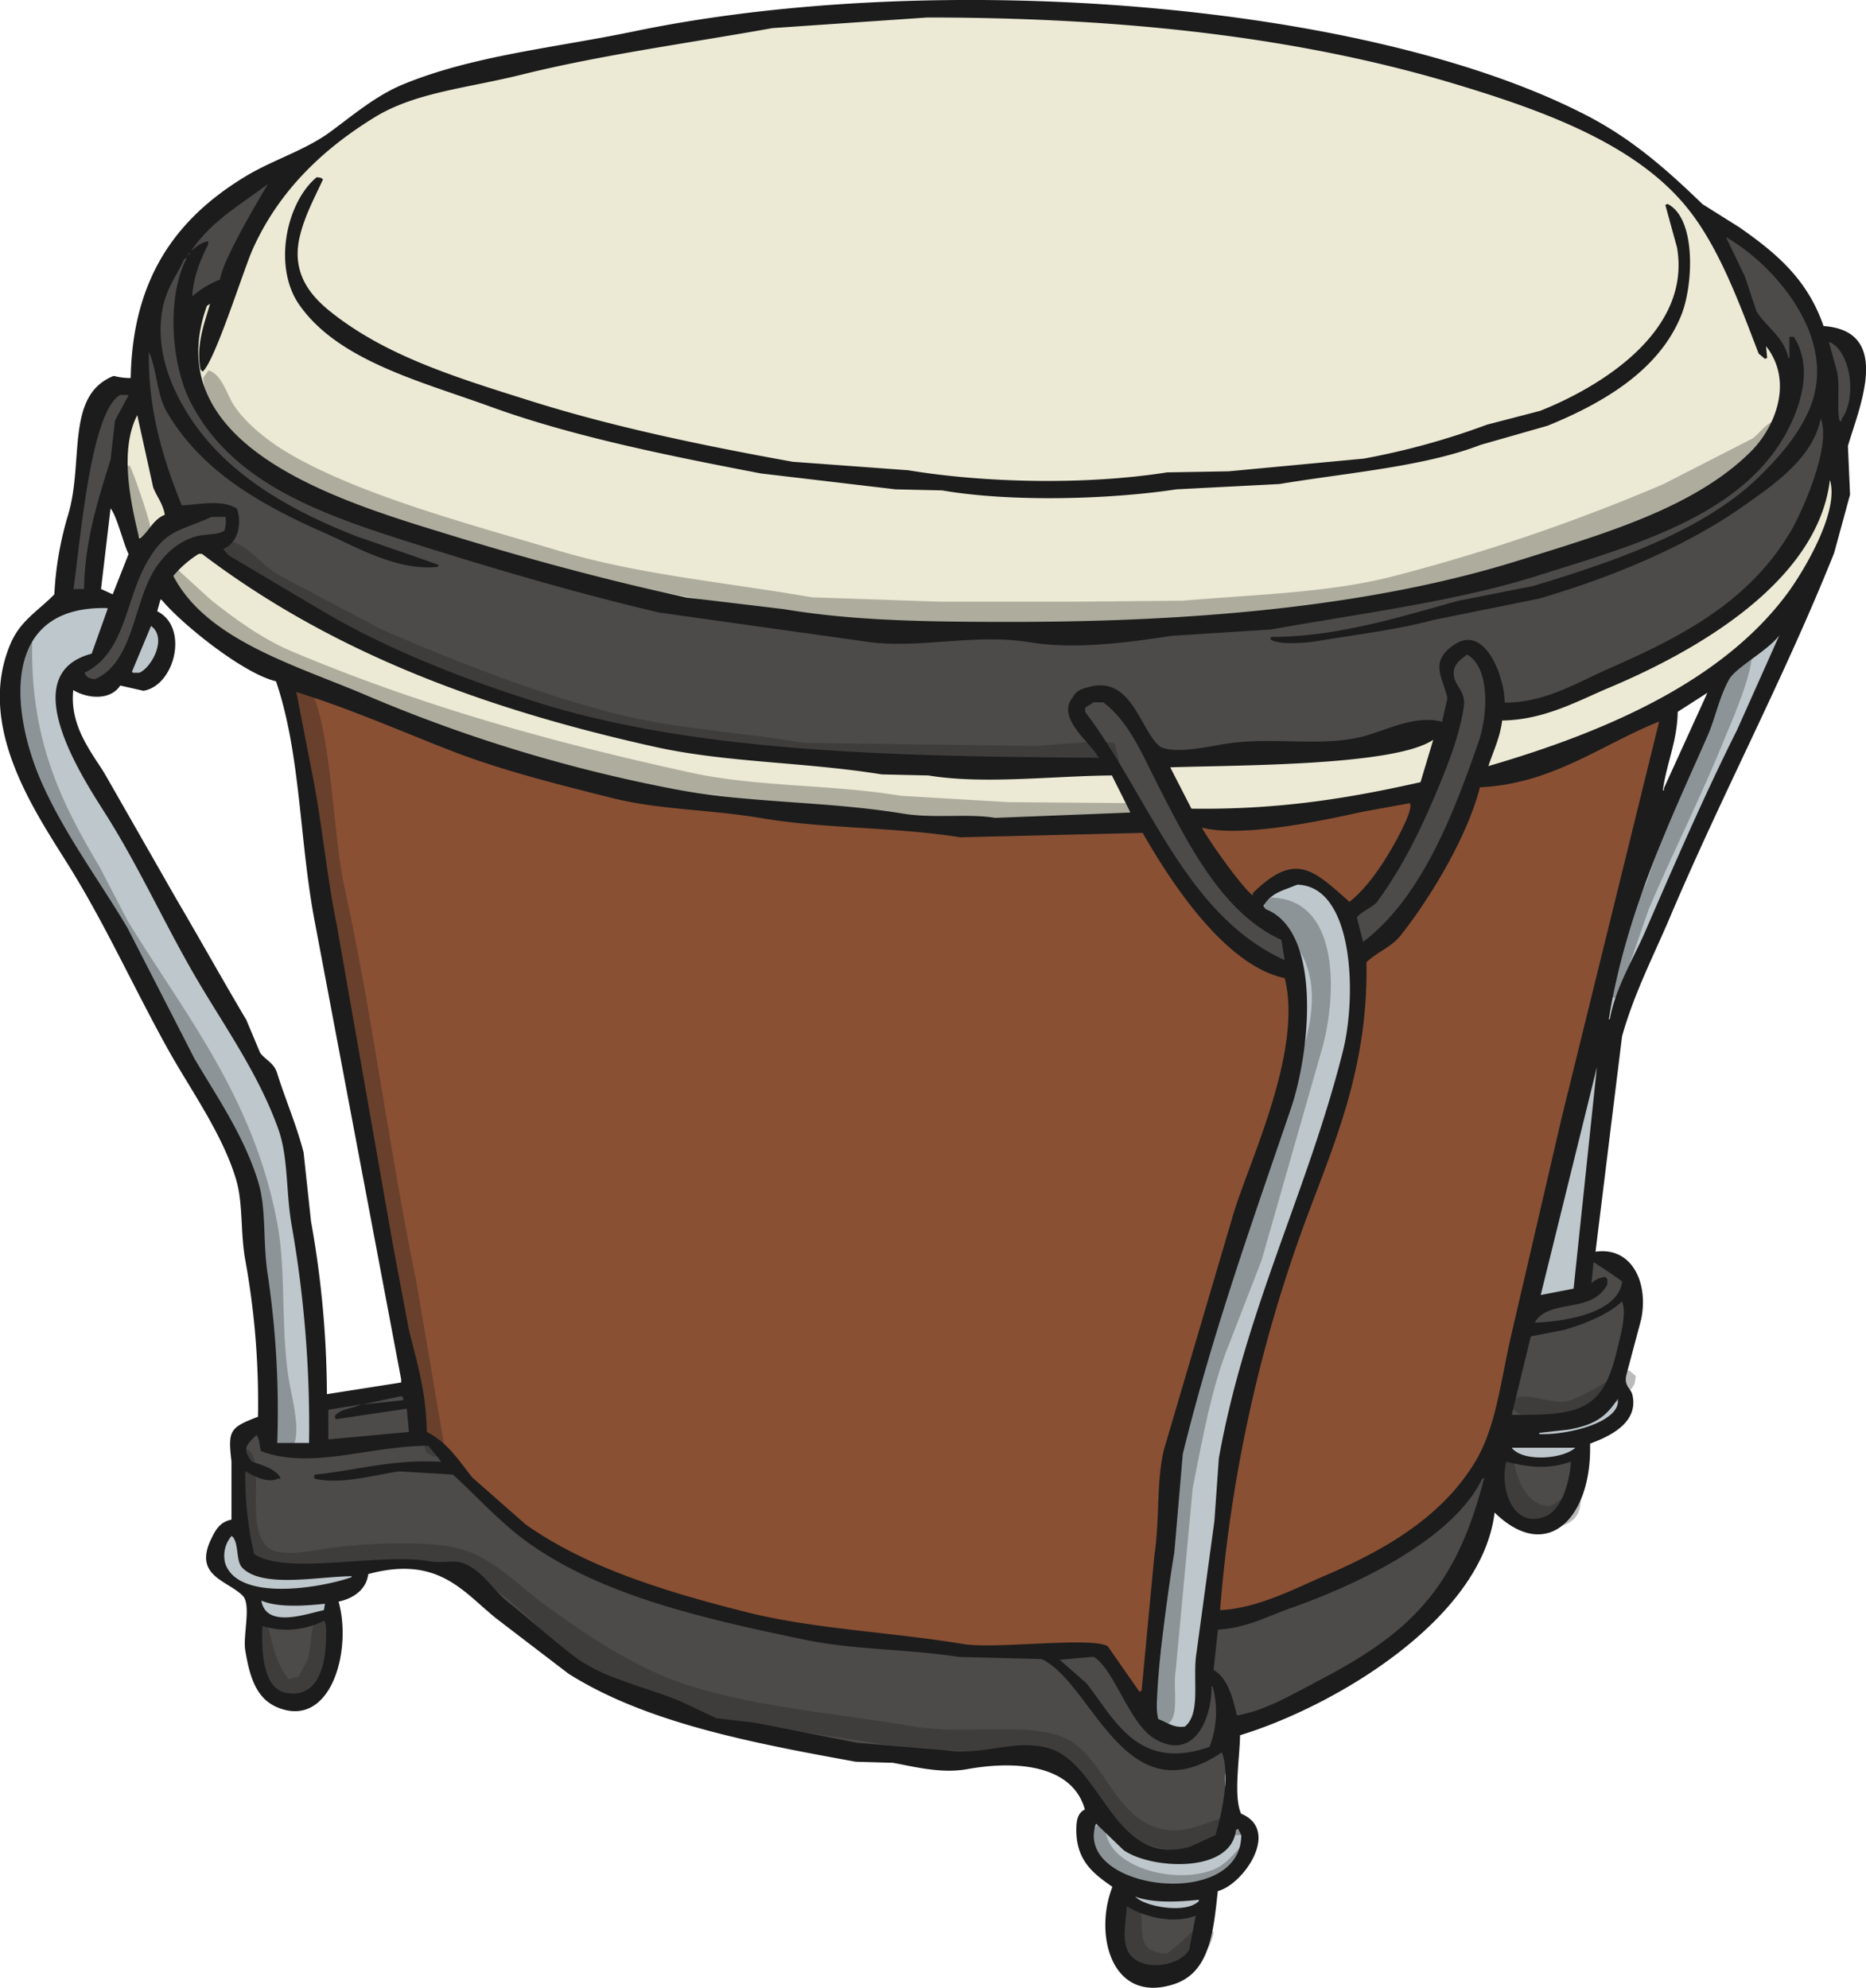 <svg id="5c704e2c-9221-4a33-b72f-3289bac9f7d9" data-name="Bongo 2" xmlns="http://www.w3.org/2000/svg" viewBox="0 0 422.27 449.91"><title>Bongos</title><g id="8f5a78b7-c734-440b-b47d-e326170a2931" data-name="SHAPE copy 15"><path d="M931,536.43c-1.33,9-8.6,15.85-14.84,20.11,6.27-8.21,13.53-11.73,15.82-24.6,2.33-13.14-8.34-24.07-14.65-29.1-1.93-1.54-6-7.09-9.18-5.66.1,3.52,2.72,6.27,3.91,9q1.85,5.18,3.71,10.35l5.86,7.23,2.34,6.44,1.76-.39c.06-1.11.13-2.21.19-3.32,2.94,28.53-34,39.91-55.46,46.67-18.91,5.94-41.34,9-62.89,13.08l-16.61,1.17-16.21,1c-6.14,1-14.52,2.11-21.48,1l-35.74-.19-47.27-6.45c-17.94-3.8-35.62-9.17-52.34-14.45-24.39-7.68-50.79-15-56.84-41-1.86-8-.44-16.83,2-22.84h.2c-.71,2.53-2.62,7.39-1.17,10.54a2.67,2.67,0,0,0,2-.59c1-3,3.86-3.27,6.45-4.68,1.32-5.92,4.16-11.07,7-15.62,1.58-2.51,4.94-5.16,5.27-8.59l-.39-.59c-4.59.1-8.66,4.23-11.52,6.44-8.47,6.55-19.17,17.86-15.63,34.76,2.18,10.38,7.19,15.93,12.5,22.84-5.32-4.08-9.75-11-11.91-18.15q-.78-5-1.57-10l-1.75.39c-2.09,11.07,2.9,32.45,7.22,39.83,4.16,0,7.3-1,10.94-.39v.2c-22.63-.05-18.86,20.78-28.71,33.19L537,597v1.17l2.15,2.34c10.75-.05,11.44-14.7,14.84-22.26,1.88-4.18,5.24-8.61,10-10l6.45-1-2,1.56V570c4,5.86,21.31,13.3,28.32,17.38,22.1,12.84,48.16,20.33,77.35,26,12.49,2.41,25.35,1.68,38.86,3.71,12.6,1.89,26.88,1.17,40.43,1.17,4.68,0,12.82,1.29,16.61-.39v-1.56c-2.78-2.3-7-6.69-7.23-11.33,5.59-11.26,15.9,7,18,10.74,5,1.16,11.48.14,16.21-.58l19.33-.39c7.25-1.11,13.68-1.79,19.54-3.52,2.89-.86,8.73-.49,11.13-1.56.48-1.92,1.88-4,1.37-6.64l-2-3.71c-1.12-4.1,2.82-6.73,5.28-7.61.33.12.63.25.93.39h0l0,0c5.71,2.69,3.59,7.91,6.22,13.83,9.85,0,17.84-4.68,25-7.81,18.33-8,34.43-16.62,43.36-34,2-3.82,8.44-21.53,5.47-28.11ZM572.18,564.55H572c.06-.85.13-1.7.19-2.54ZM938,523.93l-4.29-3.12-2,.39c0,3.11,1.41,5.2,2,7.81,1,4.73-.45,10.33,1.56,13.67a2.77,2.77,0,0,0,2-.59C938.6,538,941.15,528.51,938,523.93ZM546,549.71c.33-2.93.65-5.86,1-8.79.77-2.44,3-3.77,3.32-6.64l-1.17-1c-11.68,0-10.49,23.72-12.5,34.17-.62,3.2-2.87,9.7-1.57,12.7a12.24,12.24,0,0,0,4.89-.59C539.94,568,543.4,558.38,546,549.71Zm301.17,50.37c.72,1.17,1.44,2.34,2.15,3.52.65,2.74-1.08,6.24-1.76,8.39-4,12.62-12.29,34.23-22.46,40.22a19.35,19.35,0,0,0,2.15,8h1.37l10.74-11.13c6-8.27,9.32-18.92,13.48-29.09,4.09-10,6.63-18.59-.17-27.89l-.07,0C849.16,592.29,845.36,595.67,847.18,600.08Zm-65.62,35.34a100.24,100.24,0,0,0,15.23,19.92c2,2,11.57,10.19,15,8.59,0-2.58-.31-5.5-1.36-7-21.31-9.62-24.71-38.91-40.63-54.09-3.21-.1-5,.56-6.25,2.35,0,5,6.77,11,9.18,14.45Zm105.66,98.8c-.69-1,.32-2.83-.9-3.42-1.06-.51-3.92.11-5-.68l-1.36.2a1.77,1.77,0,0,0-1.18,1.17c-.35,1.92-.1,3.59-.78,5.66l-6.44,3.9a2,2,0,0,0-1.17-1.56l-1.18-.19c-5.15,4-5.41,12.18-7.42,19.52-.6,2.22-2.3,5.71-1.17,8.2,6.65,0,15.66.31,19.73-2.53,4.64-3.25,10.09-18.57,6.83-26.36Zm-285.46,38c4.93-.41,10.13-1.06,11.83-1.87,0-3.49-.5-7.87-1.76-10.54-4.32,0-16.56,2.05-19.53,3.9,0,2.68-.52,7,.39,9,1.49,0,4.14-.12,7.08-.33l.34-.06Zm253.43,5.36c-9.94,13-22.83,22.19-39.26,28.7l-16.4,5.66-5.67,1.17c-.16,3-1.7,7.61-1,10.52a.36.36,0,0,1,.13.06c.14,0,.57.59,1,1.26a5.6,5.6,0,0,1,1.44,1.64v.19c-.19,0-.84-1-1.44-1.83a3.6,3.6,0,0,0-.91-.51,4,4,0,0,1-.25-.81c-.43,0,.11,2.11-.92,2.57-.67.31-.65.31-1,1-.36,1.82.86,2.24,1.18,3.52-.39,2-.79,4-1.18,6.05l-3.32,2.34c-3.64-.7-4.74-1.44-7.85-3.15-.15-6.14-4.76-9.63-7.44-13.44a19.14,19.14,0,0,0-4.8-4.32c-2.75-1.35-5.31.11-8.16.48-1.17.15-3,1-3.58.71l-14.46-.19L724.53,818c-12.39-2.3-24.7-2.71-36.14-5.67C670,807.56,652.33,802.4,639,792.6l-10.16-8.2-6.05-6.64h-1.56c-.17-.12-1.73-5.54-3.91-6.44-2.68-1.11-7.29.15-9.57.59l-6,.3-2,.15c-6.51,1.32-13.83,2.34-20.16.33-.26-1.44-.53-2.87-.79-4.3-2.76,0-6.8,3.23-5.27,6.64.46.58.91,1.17,1.37,1.76-2.19.8-.53,19,.78,21.08,2,3.16,9.75,3.62,15,2.74,7.91-1.33,29.77-2.69,35.55,1.36q4,3.91,8,7.81c5.06,4,9.94,8.58,15,12.31,6.36,4.64,15.18,6.43,23,9.56l8.4,3.91,8.59,1,22.85,4.5,20.71,1.75c8.29,1.33,15.86-2.62,23.24-.39,11.94,3.61,15.11,28.75,33.79,22.07,13.28-4.76,2.95-14.82,9-22.85a2.72,2.72,0,0,0-.58-2h-1.57c.25-3.23-.67-5.27.59-8.4l1.17,3.91c6-.09,12.59-4.34,17.19-6.64,14.68-7.34,29.09-15.92,35.55-31.44,1.21-2.91,6.75-16.72,5.46-19.52Zm6.06-3.13-2,.39c-1.9,6.64,0,14.17,5.86,15.43,7.81,1.68,9.28-5.35,10.55-10.54.39-1.59,1.36-3.41.59-5.08C871,774.92,865.39,778.1,861.25,774.44ZM584.88,813.1c-3,.47-5-2-7.42-1-.21,7.22.09,16,5.47,17.57,8.86,2.62,11.71-6,11.71-13.47,0-1.88.22-4.39-.39-5.66Zm190.43,62.09-1.95.4c-1.42,6.72-.79,14.33,4.88,15.81,8.8,2.29,11.49-3.23,12.69-9.76.26-1.41.82-3,.2-4.3C785.5,877.72,778.76,879.34,775.31,875.19Z" transform="translate(-519.5 -445.32)" fill="#4d4b4a" fill-rule="evenodd"/></g><g id="1ba1adc3-a60b-468a-9ac6-e3e8d9077129" data-name="SHAPE copy 14"><path d="M578.63,732.66q1.27,10.44,2.54,20.89c.89,5.36-1.62,16,0,19.53,2.47.57,7.56.84,9.76-.2a309.93,309.93,0,0,0-4.1-51.94c-1.15-6.72-.75-13.49-2.54-19.33-3.47-11.37-10.51-21.33-16.21-30.85-7.13-11.91-13-24.87-20.12-36.7-4.61-7.72-10-15-13.08-24-1.31-3.76-2.13-9.59.19-12.89,1.45-2,3.82-1.62,6.25-2.73.91-3.25,5.11-9.19,3.52-12.69l-3.71-.39c-17.25,0-22.69,19.4-16.41,35.34,5,12.59,12.53,23.65,19.34,34.56s11.4,23,18,34.17c4.92,8.34,10.12,16.55,13.86,26.16C578.27,717.67,577.37,724.91,578.63,732.66ZM554.8,585.44c-2.94.1-7.68,10.74-6.64,13.08C555.65,601.09,558.59,590.82,554.8,585.44Zm369,1.56h-1.37l-7,6.83-5.67,4.1L907.73,604q-2.44,5.26-4.88,10.54c-4.3,9.76-9.4,19.43-12.89,30.46-5.52,17.42-8.46,36.28-13.48,54.48-2.71,9.83-5,19.15-7.62,29.28-.73,2.82-3.17,8.59-2,11.33,3.09,0,7.46-.75,9.77-2,1-4.26.65-9.7,1.56-14.84,3.09-17.58,3-38.16,8.79-52.72,7.7-19.35,16.92-37.64,25.19-56.43q4.11-8.79,8.21-17.57c1.2-2.75,3.55-5.42,3.71-9ZM815.54,644.21c-6.42-.14-8.37,2.31-11.52,5.27v1.95l7.62,5.28.78,5.07c2.65,12.47.33,27.06-3.13,36.9-8.49,24.17-16.74,48.45-23.24,74.2-1.91,7.56-.86,16.64-2.34,24.8q-1.56,13.76-3.13,27.53c-.54,3.08-1.31,8.36,0,10.35,1.76.75,5.71,3.6,8.21,1.56,4.12-2.17,2-11.48,2.93-17q2-15.23,4.1-30.46.48-6.82,1-13.66c5.71-32.07,18.09-58.59,27-88.06,2.81-9.35,4.26-26.43.19-35.54C822.26,648.63,818.48,646.77,815.54,644.21ZM886.44,760l-1.37.2c-1.86,1-2.24,4.55-4.1,5.86-6,4.2-10.75,1.69-18.75,3.12-1.82,1.36-1.89,3.45-1.17,5.86,5.14,1.92,12.25,2.54,17-.59.2-1,.39-2.08.59-3.12,4-.73,11.17-6.17,8.2-11.13ZM600.89,802.36l-.39-1.75c-7.45.09-19.41,2.81-24.61-1.17-1.86-1.43-1.47-6-2.53-8.2a5.21,5.21,0,0,0-3.32,1.17c-3.17,10.05.53,9.43,7.22,13.27v4.49c6,4.32,6.6,3.66,13.67,1.76,1.35-.36,2.06-.1,2.93-.58l.2-.39c0-4.16-3.19-3.64-6.06-4.49v-.2C593.26,806.39,598.34,805.06,600.89,802.36Zm-14.06,4.3-1.17,1-1.37-1.17v-.2h2.35l.58.2Zm211.33,51.16c-.49,4.62-2.22,5.11-6,6.44-10.87,3.76-18.48-.42-23.44-7.81a3.21,3.21,0,0,0-2.74,1c-.85,7.83,2.6,9.87,6.84,13.08-1.26,2.24.45,2.36,1.56,3.71.59,1.17,2.68,1.09,3.27,2.26,2.78,1.89,18.26,1.31,13.2-1.2.4-.47,1.45.79,1.11.11l-.39-.78c-3.56-.91-7.83-1.43-10.74.58l-2.15-1-1-2c11.55,2.7,30.16-3.43,22.46-15A2.72,2.72,0,0,0,798.16,857.82Z" transform="translate(-519.5 -445.32)" fill="#bec7cc" fill-rule="evenodd"/></g><g id="6ed6bc92-c713-4ac8-9e8d-6babf41b1a29" data-name="SHAPE copy 16"><path d="M615.93,566.3a534.79,534.79,0,0,0,58.4,15.62l24,2.93c15.53,2.67,32.47,2.73,50,2.74,44.94,0,87.1-4.21,121.28-15.82,18.07-6.14,50-15.44,54.11-34.17,1.59-7.2-2.25-13.8-4.69-18.16l-1.95.39c-.07.33-.13.65-.2,1-10.37-51.33-70.1-59.61-122.46-69.51l-34.57-2.93-13.28-.59c-35.3-.33-68.11,2.82-96.49,10-12.93,3.25-28.29,4.42-40,9.37-19.44,8.2-30.55,23.58-38.47,43.54q-2.54,6.75-5.08,13.48h-.2c.15-4,3.54-9,2.15-12.11l-1.56.2c-7.88,3.85-3.86,19.11-.78,24.79C575.25,553.82,596.48,559.72,615.93,566.3Zm-29.1-70.87c-3.57,13.8,2.57,19.45,11.14,25.18,14.55,9.74,33.3,14.5,52.14,20.11,14.85,4.43,31.09,7.35,47.27,10.35L723,553c16.81,2.75,39.1,3.56,56.64.78l14.45-.2,33.6-3,3.45-.54C854.2,545.42,883,537.23,894.64,522c2.27-3,3.08-6.55,5.08-10-2.7,15.12-18.33,23.44-31.25,28.51l-13.86,3.9c-7,2.63-15.07,4.29-23.5,5.64l-2.09.42-1.36.12c-6.79,1-13.75,1.91-20.52,3L780.19,555a178.14,178.14,0,0,1-50.58-.2l-7.82-.19-29.49-3.52C673.46,547.45,653.87,543.9,637,538c-17.09-6-35.34-10.73-46.68-22.45C586.75,511.82,582.27,501.86,586.83,495.43Zm-31.44,59c-1.59-5.36-1.31-12.22-3.91-16.79h-1.37c-4.8,6.36-4.3,24,.2,30.85h2c1.71-2.28,4.09-3.91,5.86-6.05C558.15,558.61,556.2,557.12,555.39,554.39Zm379.49-3.9c-3.45.23-3.1,6.08-4.1,8.78-2.39,6.47-6.89,12.59-11.14,17.38-11.38,12.86-29.23,20.41-46.67,27.14l-10,2.93c-1.53.33-3.67,0-4.88.59-.37,3.65-4,10.72-3.12,12.88,8.73-.08,16.26-4.78,22.85-7.61,20.15-8.65,38-17.67,49.41-35C929.68,574,938.05,557.53,934.88,550.49ZM740.15,619.8l-13.08-.19c-15.91-2.45-31.69-1.57-46.49-4.49-29.57-5.84-55.55-12.32-78.51-24-10.23-5.21-20.16-10.26-29.11-16.6-2.41-1.71-5.11-2.86-6.83-5.27-4.54,0-6.87,3.22-8.79,5.86.3,6.61,6,9.12,10.16,11.91,5.53,3.68,10.79,8.18,17.18,10.93l13.68,4.88c20.69,8.15,41.59,16,65.82,21.29l45.7,5.86,13.67.78,14.84.39a81.72,81.72,0,0,0,23.44.19c4.7-.74,11.24.84,15.24-1-.13-3.66-3.48-8.34-5.28-10.94C761.77,619.51,750.31,621.35,740.15,619.8Zm92.19-5.27c-6.73,1.41-14.25.81-21.48,2-7.83,1.24-22.4-1.23-28.32,1.56.12,3.9,3.56,9,5.46,11.72q24.22.3,43.17-4.1c3.56-.83,8-.78,10.94-2.34.84-3.14,4.59-8.85,3.12-12.11Z" transform="translate(-519.5 -445.32)" fill="#ece9d4" fill-rule="evenodd"/></g><g id="3fd6657b-8221-4558-9510-182662612645" data-name="SHAPE copy 17"><path d="M811.44,680.53c.64-3.72,1.59-11.39,0-14.84-15.35-4.61-24.78-20.28-32.22-33a50,50,0,0,0-14.85.19l-30.66.39c-6.43-1-12.71-.26-19.73-1.36l-44.14-5.27a310.47,310.47,0,0,1-58.2-17.19l-15-5.85c-3.22-1.25-7.26-1.55-9.77-3.52l-2,.39q2.45,14,4.88,27.92c5.32,28.48,9.33,56.12,14.85,83.77,3,14.94,4.87,29.81,8.39,43.73.8,3.16,1,12.81,2.35,15,5.88,1.86,10.61,11.35,15.43,15.23,9.7,7.81,20.44,13.58,33.2,18.55,13.95,5.42,30.07,7.9,46.09,11.13l26.57,2.93,25.78.39,6.44-.39c1.15,2.69,6.18,9.8,8.4,11.52a3,3,0,0,0,1.56-.39c1.71-10.63,1.53-22.2,3.32-33,1.19-7.17.37-14.12,1.76-20.7q9.29-31.73,18.56-63.46C806.17,702.39,809.28,693.15,811.44,680.53ZM896,607.11c-3.74,0-6.42,2.49-9.18,3.71l-16.6,7.42-10.35,3.12-6.64,1.18c-4.18,13.87-14.55,32.78-26,39.44.48,23.84-6.87,41.07-13.47,58.18-5.6,14.51-9.15,29.82-13.68,45.11-3,9.94-2.52,23-4.49,33.78-.58,3.15-2.39,9.43-1.17,12.3,8,.06,18.31-5,24.61-7.62,14.55-6.18,27.83-13.79,35.55-26.75,5.58-9.37,6.51-22.57,9.57-34.56q8.58-35.92,17.18-71.85,5.67-23.24,11.33-46.47C893.57,620.89,897.32,610,896,607.11Zm-93.75,42.37,2-.39c2-5.84,10.41-6.68,15.42-3.12l4.69,5.07h1.37c4.67-6.37,14.34-15,14.84-24.79l-.39-.59-33.79,5.47c-4.26.71-13.27-.86-16.4.58C790.07,635.25,799.79,647.16,802.26,649.48Z" transform="translate(-519.5 -445.32)" fill="#8a5033" fill-rule="evenodd"/></g><g id="e9bb3b60-d28d-4b63-ae59-151083f5ac0c" data-name="SHAPE copy 18"><path d="M932.16,519.12c-3.64-10.6-10.68-16.49-19-22.32l-8.4-5.28c-7.84-7.59-15.73-14.61-25.92-19.92-49.84-26-147.69-33.34-215.76-19.2-18.15,3.77-36.44,5.47-52.32,12-6.25,2.57-11.49,7.09-16.56,10.8-5.74,4.2-13,6.31-19.2,10.08-14.81,9-25.51,22.19-25.92,45.6a14.22,14.22,0,0,1-3.84-.48c-11,4.37-6.68,19.2-10.32,31.44a74.89,74.89,0,0,0-3.12,18c-3.58,3.7-7.6,5.87-9.84,11-8.32,19.2,6.19,39.17,13.68,51.36,8.07,13.13,14.49,27.4,22.08,41,5,8.91,12,18.64,15.12,28.8,1.74,5.6,1,12.06,2.16,18.48a180.27,180.27,0,0,1,2.88,35.52c-6.42,2.43-6.83,3.15-6,10.08v13.2c-2.6.54-3.53,2.2-4.56,4.32-4.17,8.54,3.77,9.42,7.2,13,1.83,2.15-.07,9,.48,12.24,1,6,2.44,11,7.44,13,11.9,4.75,16.8-12.84,13.68-24,3.33-.73,6.26-2.67,6.72-6.24,15.9-4.31,21.5,4.08,29,10.08l16.32,12.48c17.44,11,40.87,15.55,65,19.92l8.4.24c4.61.83,10.88,2.51,16.8,1.44,11.9-2.14,23.92-.63,26.64,9.12-1.4.72-1.86,2-1.92,4.08-.23,7.49,3.92,10.48,8.16,13.44C767,883.14,771,898.88,785,894.48c8.16-2.55,9.06-11.46,10.08-21.12,5.83-1.5,14.28-13.81,5.28-17.52-1.78-3.91-.3-12.61-.24-17.76,21.38-6.53,54.73-26.28,57.6-50.4,12,11.7,22.09,1,21.6-15.6,4-1.49,11.06-4.52,9.6-11-.35-1.55-1.84-1.89-1.44-4.32L890.88,744c1.76-8.37-2.13-16.56-10.32-15.36l6-48.72c2.65-9.57,7.12-18.21,10.8-26.88,11.94-28.16,25.89-54.26,37.2-82.56l3.6-13.2-.48-11C940.06,537.91,948,520.23,932.16,519.12ZM604.32,471.84c9.16-5.62,20.92-6.57,33.12-9.6,17.95-4.46,36.92-7,56.88-10.56l35-2.4c45.55,0,85.4,4.66,120.48,15.36,19.76,6,40.12,13.53,51.6,27.84,7.16,8.93,11.65,21.34,16.08,32.88l1.44,1.2.48-.24-.24-2.64c6.3,8.05,2,18.36-3.36,23.76-12.79,12.79-33.13,18.64-52.56,24.72-32.83,10.28-72.49,13.92-114.72,13.92-18.07,0-35.55-.16-51.6-2.88l-22.08-2.64c-18.47-4-36.4-8.9-53.52-14.16-23.35-7.18-66.61-19.6-55-51.84l.72-.48c-1.18,4.16-3.28,9.33-2.16,14.88l.48.48c2.76-2.3,9.16-22.78,11.28-27.6C582.55,488.59,592.5,479.09,604.32,471.84ZM580.08,487c.06.15-10.08,16.5-10.8,21.6A21.43,21.43,0,0,0,563,512.4c.35-4.93,1.92-8.27,3.6-11.76v-.72c-1.84.37-2.6,1.25-3.84,2.16C567.56,495.17,573.48,492,580.08,487Zm-17.76,15.6h.24l-.72.72Zm-9.12,22.32c2,4.85,1.72,9.65,4.08,13.68,7.9,13.5,21.34,21.06,36.24,27.6,6.72,3,15.92,8.37,25,7.44l.24-.48L600,566.64c-15-5.9-28.83-13.81-37.2-26.4-3.76-5.65-8.49-15-6.48-25.2.92-4.69,3.27-7.39,4.8-11l.72-.48c-4.75,8.94-3.61,24.11.72,32.64,9.38,18.48,29.44,25.47,50.64,32.16,17.77,5.61,36.49,11.15,55.44,15.6l46.08,6.48c12.21,2,25-1.85,37.68.24,10.35,1.7,22.25.09,32.16-1.44l22.56-1.44c20.21-3.61,41.87-6.38,59.76-12,21.09-6.62,44.21-13,55.2-29.76,3.82-5.83,8.5-16.51,3.36-24.48h-1v4.8h-.24c-1-4.8-5-7-7.2-10.56l-2.64-7.92L910.08,499c9.88,5.5,25.73,22.14,19,38.64-2.52,6.14-7.1,11.27-11.52,15.6-12.37,12.11-32.51,19.13-51.12,24.72l-17,3.36c-12.55,3.48-27.41,8.2-42.24,8.16l-.24.48c1.47,1.4,7.88.93,10.56.48,9.26-1.56,18.18-2.57,26.4-4.8l23.76-4.8c16.75-4.87,33.73-12,46.56-21.12,6.47-4.58,15.56-10.67,17.28-19.68,2.56,6.42-4.58,21.83-6.72,25.44-9.3,15.72-23.84,23.58-41.28,31.2-6.73,2.94-14.33,7.72-23.52,7.68,0-5.75-4.36-17.7-11.28-13.2-6.06,3.94-2.55,7.68-1.68,12.24l-1.2,5.28c-6.58-1.71-13.47,2.45-19,3.6-9.27,2-20-.23-30.24,1.44-3.8.62-10.81,2.24-14.4.72-4.52-3.17-6.33-16.18-16.08-13.68-1.86.48-3.07.86-3.84,2.4-3.93,4.51,4.09,10.39,5.52,13.2l.48.48c-47.13-.28-91.25-1.3-127-12.48-16.8-5.26-34-12.05-48.24-20.4L571.2,571l-1.2-1.44c3.23-1.26,4.36-5.45,3.12-9.12-3.42-2.07-8-1-12.48-.72C556.63,549.8,552.93,538.34,553.2,524.88ZM553,572.16c4.12-6.95,6.84-6.48,14.4-9.84h3.12a6.6,6.6,0,0,1-.24,3.12c-1.68,1-3.52.67-6,1.2-4.42,1-7.76,4.35-9.84,7.68-4.72,7.56-4.83,21-13.44,24.72-1.54-.13-1.8-.42-2.4-1.44C548,593.06,547.79,580.89,553,572.16ZM545,579.84l-2.64-1.2,2.16-18.24c1.46,1.78,2.93,8.11,4.08,10.32Zm264.48,78.24.72,4.56c-22.64-10.34-30.84-37.42-45.12-56.16v-1l1.92-1.2h2.16c5.8,4.35,8.81,11.74,12.24,18.48C788.12,635.9,796,652,809.52,658.08ZM784.32,619c15-.52,50.79-.27,59.52-6.24l-2.88,9.6c-16,3.59-31.62,6.25-51.84,6ZM775.2,629v.24l-30.48,1.2c-6.44-1.05-13.89.22-21.12-1-17.91-2.92-35.36-2.24-52.8-5.76a340.87,340.87,0,0,1-68.16-20.88c-15.85-6.8-36.32-12.47-43.92-27.12a24.29,24.29,0,0,1,5.76-5h.72c28.15,21.37,61.64,34.61,102.48,43.68,16.26,3.61,33.69,3.39,51.36,6.24l10.56.24c12.62,2.07,28.08.1,41.52,0ZM551,597.6H549.6l-.24-.24L553.68,587C557.48,589.74,553.74,596.52,551,597.6Zm-4.32,2.88,5.28,1.2c7.15-1.21,10.34-14.43,3.12-18l.72-2.64h.24c4.42,5.39,18.51,16.78,25.92,18.48,5.69,16.75,5.25,36.45,8.88,55l19.44,103v.72l-16.8,2.64a225.26,225.26,0,0,0-3.6-39.12l-1.68-15.6c-1.59-6.19-4.21-12.2-6-18-.7-2.26-2.72-3-3.84-4.56l-3.12-7.44c-5.29-8.9-10.41-18.12-15.84-27.36l-16.32-28.56c-3.09-4.92-7.86-10.82-7-18.72C539.41,603.52,544.52,603.86,546.72,600.48ZM610.8,762.24l-9.36,1,8.88-1.92C610.81,761.75,610.58,761.36,610.8,762.24Zm-17,2.16,7.44-1.2c-2.17,1-4.56.91-6,2.64l.24.72,16.08-2.4.48,5.28-18.24,1.68ZM608.4,727l-12.72-72.48c-2.29-11.13-3.31-23.28-5.76-35.28l-3.36-17.28c12.13,3.77,23.37,8.74,34.8,13.2s24.09,7.63,36.72,10.8c10.69,2.68,22,2.55,33.84,4.56,14.13,2.41,29.82,1.93,44.88,4.32l41.28-1c6.3,11,18.55,30,32.16,32.88,4.06,16.34-7.73,40.8-11.52,53l-15.84,53.76c-1.76,7.55-.88,15.56-2.16,24L777.84,828l-.48.24-7.2-10.32c-3.78-2.19-25.35.72-32.64-.48-16.74-2.76-33.68-3.37-49-7.2C670,805.59,652,800,638.4,790.32l-12-10.56c-3.11-3.88-5.63-8-10.32-10.32-.13-9.24-2.28-15.87-4.08-23.28ZM767,820.32c4.69,2.89,8,15,13.68,18.48,8.75,5.32,13-4,13-11.76h.24a22,22,0,0,1-.72,13.68c-16.32,5.68-21.46-6.35-27.84-14.4l-6-5.28h-.48Zm23.28-1c-1,5.89,1.09,13.75-2.64,16.8-2.52.37-4-.95-6-1.68-1.49-3.81,2.6-32,3.6-37.68l1.92-22.32c6.68-27.27,15.76-52.63,24.48-78.24,4.34-12.76,7.17-40.09-5.76-45.12l-.48-.72c1.9-3,4.12-3.35,7.68-4.8,12.78.35,13.48,25.09,10.32,37.68-7.94,31.63-22.07,58.53-28.08,92.16l-1,14.16Zm34.56-169.92c-8-7-12.06-11.58-21.84-1.92V648c-2.42-1.79-9.95-12.39-11.52-15.36,9.34,2.46,28.88-1.95,36.48-3.6l10.56-1.92c.72.86-1.24,4.91-1.92,6.24C833.85,638.8,829.56,645.8,824.88,649.44Zm6.48-.24c5.62-7.58,10.14-16.94,13.92-26.16,2.24-5.47,4.6-11.53,5.52-17.76.6-4-3-4.88-2.16-8.64.65-1.57,1.67-2.14,2.88-3.12,5.29,2.89,4.69,13.76,2.64,19.68-5.85,16.92-13.1,35.45-26.16,45.36L826.56,653C827.51,651.6,830.23,650.72,831.36,649.2ZM550.56,539.28l3.6,16.32c.73,2,2.22,3.69,2.64,6.24-2.58,1-3.55,3.66-5.52,5.28H551C549,558.85,546.5,547.19,550.56,539.28Zm-3.84-4.56h1.92l-3.12,5.76-1,8.88c-2.63,8.49-5.83,18-6,29.28h-2.4C537.64,568.51,539.92,538.38,546.72,534.72Zm31.2,178.08c-3.19-10.4-9.31-19.2-14.4-27.84L548.4,655.44c-6.28-10.62-14-20.9-19.2-32.4-7.26-16-10-40.76,14.64-40.08v.24l-3.6,10.08c-18.16,4.77-1,29.61,3.6,37,7.36,11.73,13.22,24.8,20.4,37,6.28,10.65,13.87,21.34,18.24,33.6,2.35,6.59,1.66,14.52,3.12,22.32a262.72,262.72,0,0,1,3.84,48.72h-7.2a209.33,209.33,0,0,0-2.16-38.16C578.92,726.17,579.84,719.05,577.92,712.8ZM593.28,816c0,6.23-1.88,13.9-9.12,12.48-5-1-5.56-8.85-5.28-15.12a18.55,18.55,0,0,0,13.92-1.2C593.48,812.89,593.29,814.57,593.28,816Zm-14.64-8.4c3.69,1.62,9.79,1.22,14.4.72l-.24,1.44C588.58,810.68,579.72,813.92,578.64,807.6Zm20.4-5.28c-7,2.44-25.65,5.57-28.56-3.12a6.8,6.8,0,0,1,1.44-6.24c1.74,1.37.86,5.61,2.4,7.2,4.54,4.7,17.16,2,24.72,1.92ZM756.72,841c-7.6-2.15-15.06,1.82-23,.48l-20.16-1.68-23.28-4.56-8.64-1-8.16-3.84c-8.4-3.48-17.61-5.17-24.24-10.32-5-3.86-9.86-8.23-14.88-12.24-3.37-2.69-5.53-6.87-9.84-8.64-2.07-.85-5,0-7.68-.48-11.46-2-32.74,3.28-39.84-1.68A78.84,78.84,0,0,1,575,778.32c1.63.87,4.76,2.87,7.44,1.68H583c-.68-2.07-4.48-3.16-6.48-3.84-2.23-2.79-1.4-3.74,1-6,.71.7.71,2.48,1,3.6,11.44,4.32,24.63-1.21,37.92-1.2l2.16,2.64.72,1c-11-.67-19.43,2-28.56,2.88l-.24.48.24.48c6,1.31,12.92-.76,19-1.68l12.24.72c5.72,5.26,10.82,11,17.28,15.6,16.58,11.74,39.18,17,62.64,21.84,11.06,2.28,22.77,2,34.56,3.84l18.72.48c11.56,5.33,18.83,36,40.8,21.12,2.06,5.17-.3,15-1.44,18.72l-5.76,2.64C771.52,868.31,768.88,844.4,756.72,841Zm31.92,45.6c-2.25,3.92-11,5.12-13.68.72-1.69-2.76-.64-7-.48-10.56,3.35,2.18,10.21,4.25,15.6,2.16Zm2.16-11c-2.81,3-12.36,1.28-14.4-1,3.87,1.5,9.69,1.23,14.4.72Zm8.88-16.32.72,1.44c-.12,17.24-38.12,12.41-32.88-2.64l6.24,6c6.19,4.35,24.37,5.4,25.44-4.56Zm17-32.88c-5.06,2.58-11.05,6.17-17.28,7.2-.92-4.08-2.11-8.46-5.28-10.32l1-9.12c6.26-.29,11.23-3,16.32-4.8,15.33-5.39,36.87-15.67,43.44-29.28l.48-.24C848.88,805.51,837.9,815.5,816.72,826.32ZM853.2,776.4c-7.4,12.13-19.9,19.56-33.6,25.44-6.79,2.91-15.56,7.57-24,7.92A330.46,330.46,0,0,1,813.36,726c6.67-19,15.86-37.06,15.36-62.88,2.36-2.29,5.61-3.4,7.68-6,6.58-8.25,15.12-22.28,18-33.6,16.47-.76,27.81-9.84,40.56-14.88L872.88,698.4l-11.52,49.68C859,758.41,858,768.59,853.2,776.4ZM869,788.64c-7.24,2.65-10.17-6.54-8.64-12.48,4.86,1.21,9.38,1.86,14.64,0C874.67,780.92,872.88,787.23,869,788.64ZM861.6,773H876C873.14,775.64,864,776.24,861.6,773Zm6.24-3.12v-.24l6.48-.72c5.88-1,8.61-2.84,11.28-7C886.47,767.14,874.44,770.17,867.84,769.92Zm17.76-19.68c-3.16,14-7.8,15.59-24,15.36l4.32-17.76,7.44-1.44c4.47-1.25,10.2-3.54,13.2-6.48C887.7,742.59,886.12,747.94,885.6,750.24Zm1-14.88c-.79,7-12.23,9.08-19.68,9.36v-.24c3.58-5.29,12.79-1.67,16.32-8.4v-1.2l-.48-.48a5,5,0,0,0-3.12,1.44l.48-4.8C882.42,732.45,884.5,733.83,886.56,735.36Zm-11,1.68-7.44,1.44,12.72-51.6Zm37-126.48c-7.46,14.92-14.09,30.21-20.88,45.84-2.63,6.06-6.7,12.65-7.92,19.68h-.24c3.92-24.27,13.81-44.77,22.32-64.08,1.78-4,2.69-9,5-13,1.56-2.63,8.74-6.41,11.28-9.84Zm-16.8,13.68c.79-6,3.25-11,3.36-17.76l6.72-4.32-9.84,21.6v.48ZM924,579.6c-14.71,19.9-41,31.34-67.68,39.12,1.08-3.32,2.61-6.33,3.12-10.32,9.51-.12,17.13-4.45,24.24-7.44,19.19-8.08,47.12-23.71,49.92-47C935.91,561.37,927,575.58,924,579.6Zm12.24-38.88-.48-.24c-.62-3,.13-7.21-.48-10.8l-1.92-7c4.85,1.87,6.52,12.51,2.88,17.52Zm-305.76-3.36c18.52,6.73,40.11,11.07,61.2,15.12l30.48,3.6,10.56.24c15.28,2.64,37.42,2.11,53-.24l23.28-1.2c15.6-2.59,32.67-3.91,45.6-8.88l15.12-4.32c12.47-5.09,25.18-12.45,30.24-25,2.81-7,3.36-22.06-3.12-25.2l-.48.24,2.64,9.6c3.41,19.61-18.66,32.13-31,37l-12,3.12a166.21,166.21,0,0,1-27.84,7.68L797.52,552l-13.92.24c-18.22,2.88-41.1,2.41-58.56-.48l-26.16-1.92c-20.55-3.71-40.7-7.92-59-13.68-16.46-5.17-31.69-9.85-43.92-19-4.72-3.52-10.85-8.77-8.64-18.24,1.1-4.7,3.38-8.89,5.28-13-.5-.4-.47-.38-1.44-.48-6.89,5.69-10,20.4-3.84,29C596.17,527,614.88,531.69,630.48,537.36Z" transform="translate(-519.5 -445.32)" fill="#1c1c1c" fill-rule="evenodd"/></g><g id="c5214db3-81ae-4a1e-b900-e63d64358ee2" data-name="SHAPE copy 2" opacity="0.3"><path d="M923.28,541.68c-.51-.91-.86-1.07-2.16-1.2-2.42,1.09-3.2,2.71-5,4.08l-20.16,10.32a427.1,427.1,0,0,1-61.2,20.88c-14.55,3.75-30.94,4.09-47.52,5.52l-25.92.24h-28.8l-29.28-1c-19.73-3.43-39.05-5.09-57.36-10.56-19.81-5.92-45.72-12.72-61.92-22.56-4.11-2.49-8.9-6.35-11.52-10.32-1.53-2.32-2.8-7.16-5.76-7.92l-1.2,1.68c.56,8.35,7.93,14.75,13.44,18.48,14.84,10,33.55,14.24,52.32,20.64,21.92,7.47,47.15,11,72.72,15.36l24.24.72c9.64,1.54,26.82,1.51,36.48,0h13l30-1.44,27.12-4.08,14.16-4.32c2-.21,2.11,2,4.56,1.2,3.32-1,7.91-3.69,11.52-5,8.25-3.09,17.82-3.06,25.44-6.72l1.68-1.92,4.8-1.68c.91-.61.51-1.58,1.2-2.4.21-.25,15.72-6.37,17-6.72a3,3,0,0,0,.48-2.88c2.86-1.48,6.61-4,8.16-6.72ZM551.76,567.36H553l.72-1.2c.42-1.21-3.85-13.35-4.8-15.36l-1.44-.24C544.62,555.16,548.63,565.27,551.76,567.36Zm56.88,26.4c10.6,4.63,22.06,7.84,33.6,12.24l15.84,5.52c33,7.89,75.08,7.41,114.72,6.24l-1-4.08c-1.38-1.2-15.5.45-18.48.48l-52.08-.72c-14.75-2.5-29.07-3.12-43-6.72-17.86-4.63-36.26-11.94-52.56-19l-23.52-12.48c-3.53-2.17-6.82-6.87-11.28-7.68a4.22,4.22,0,0,0-1.44,1.44c.35,3.93,5.14,6,7.68,7.92C586.38,584,597.4,588.85,608.64,593.76ZM592.56,600a505.1,505.1,0,0,0,68.64,22.08c10.14,2.55,19.93,2.76,31,4.8l24.24,2.64,43.68,2.16c4.09,0,15,.83,17.52-.72,1-.53,1.14-1,1.2-2.4l-1.44-1.44-29.76-.24-24.24-1.44c-16.31-2.67-32.48-1.93-47.76-5.28-33.13-7.26-61.73-15.47-90-27.36-6.74-2.83-13.07-7.45-18.48-11.76l-7.68-7-1.44-.24-.72.72C559.32,586.07,581.8,595.62,592.56,600Zm-12,158.88,1.44,13.2c.4.81.38.81,1.2,1.2l1.68.24,1.2-1.44c1.39-3.53-.62-10.82-1.2-14.4-1.92-11.87-.56-24.44-2.64-35.52-5.37-28.58-21-47.4-33.84-68.4l-6.24-12c-8.49-14.34-15.91-28.53-15.36-51.36-.64-.65-.6-.88-1.68-1.2-3.17,3.07-1.48,7.56-2.4,13.2-1.54,9.43,6.25,24.14,9.36,31.2,5.77,13.09,14.6,24.44,21.84,36A271.93,271.93,0,0,1,574.56,709C580.19,722.55,577.68,742.26,580.56,758.88ZM915.12,591.6l-1.44-.24c-2.56,2.55-6.38,16.57-8.16,20.88L897.36,630l-5.28,15.12c-3.1,7.18-8.53,16.19-7.68,25.92l1.2.24,7-20.16c5.49-12.89,12.1-26,17.28-38.88C911,609.46,918.25,593.28,915.12,591.6ZM589,600l-1.2-.24c-2.4,2-1,7.85-.24,11.52l4.32,30c2.57,11.69,3.38,23.85,6,36.24l11,55.92c2.91,13.86,3.63,27.44,7,40.56l1.68,1a2.79,2.79,0,0,0,2.64-1.44l-6.48-38.16c-6.13-29.62-9.81-59.76-16.32-89.52C594.78,634.05,594.45,608,589,600Zm218.16,48.48c-1.25.9-1.71,1.09-1.68,3.36,3.43,3.26,7,5.95,9.12,10.56,5.3,11.74-2.74,26.18-5.28,36.24-7.28,28.85-17.8,52-24,81.6-3,14.12-1.56,29.85-3.84,44.64-.53,3.45.25,6.93-.24,9.84a6.49,6.49,0,0,0,1.2,1.2l1.44-.48c2.58-1.8,1-8.31,1.68-12l3.84-41.28c2.13-10.66,4.25-22.77,8.16-32.4l7.44-19.2,13.92-48.72C822.24,668.76,822.09,648.78,807.12,648.48Zm79.44,106.8a40.51,40.51,0,0,1-11.76,7c-4.11,1.35-11.16-2.73-13,.24l-.24,1.44c6.78,7,25,.63,27.84-5.52l.24-1.68-1.44-1.2ZM782.64,863.76c2.93.62,6.7,1,9.84,0,2.11-.66,3.82-2.36,5.52-2.88,1.33-.41,2.47.06,3.36-.48s.81-.67,1.2-1.44l-.48-1.92c-5.82-3.18-12.62,5.24-21.6,1.68-9.94-3.94-11.7-17.47-21.6-20.64-8.43-2.7-22.35-.25-32.16-1.92-17.7-3-35.15-4.34-50.64-9.12-12.55-3.87-23.82-11.59-33.6-18.72-5.71-4.16-11.38-10.43-19-12.48-7.27-2-23.86-1.19-31.68.24-2.26.41-7.77,1.26-10.32.24-7.57-3-1.33-20.49-6-23l-1.2-.24-1,.72c-.81,3-.83,8.7-.72,11.52,1.15,30.12,30.3,8.07,50.64,15.36,11.51,4.12,19.42,15.5,28.8,22.32,8.13,5.91,23.47,10.69,33.84,13.92l11.76,1.44,2.4-1.2,20.4,3.12,17.28,1.44c6.13,1,14.72-1.36,19.92,1,2.65,1.18,4.57,4.21,6.24,6.48C768.9,855.91,772.78,861.66,782.64,863.76ZM870,786.24c-5-.41-7-5.53-7.92-10.08l-1.92-.72-1.2,1.2c-3,13.58,18.38,19.61,18.24,8.16l-1.44-1.2C872.86,783.79,872.52,785.37,870,786.24ZM593.76,810.72l-1.92-.24-.48.24c-1.6,2.74-1.3,6.54-2.16,10.08L587,824.88l-2.16.48c-3.14-3.7-3.85-8.86-5.28-14.4l-1.44-.48-.48.24c-3.92,6.68,2.49,23.61,11.28,19,3.83-1.9,7.34-13,5.76-18.48Zm207.6,51.36c-2.24,2.31-4.17,5.23-7.44,6.48-9.19,3.5-24.3-1-24.24-9.6l-.48-.48h-1.44l-1,1.2c-2,10,15,16.13,25.92,13.68,5.84-1.31,8.08-4.69,10.8-9.12l-.24-1.68A3.61,3.61,0,0,0,801.36,862.08ZM791,880.8a61.32,61.32,0,0,1-7.44,6.72c-7.7-.52-4.73-5.12-6.24-11.76-.4-.81-.38-.81-1.2-1.2l-1.44-.24-.48.24c-1,1.81-1.2,4.53-1.2,7.44,0,14.58,19.68,11.36,21.12.72L793,881Z" transform="translate(-519.5 -445.32)" fill="#1c1c1c" fill-rule="evenodd"/></g></svg>
